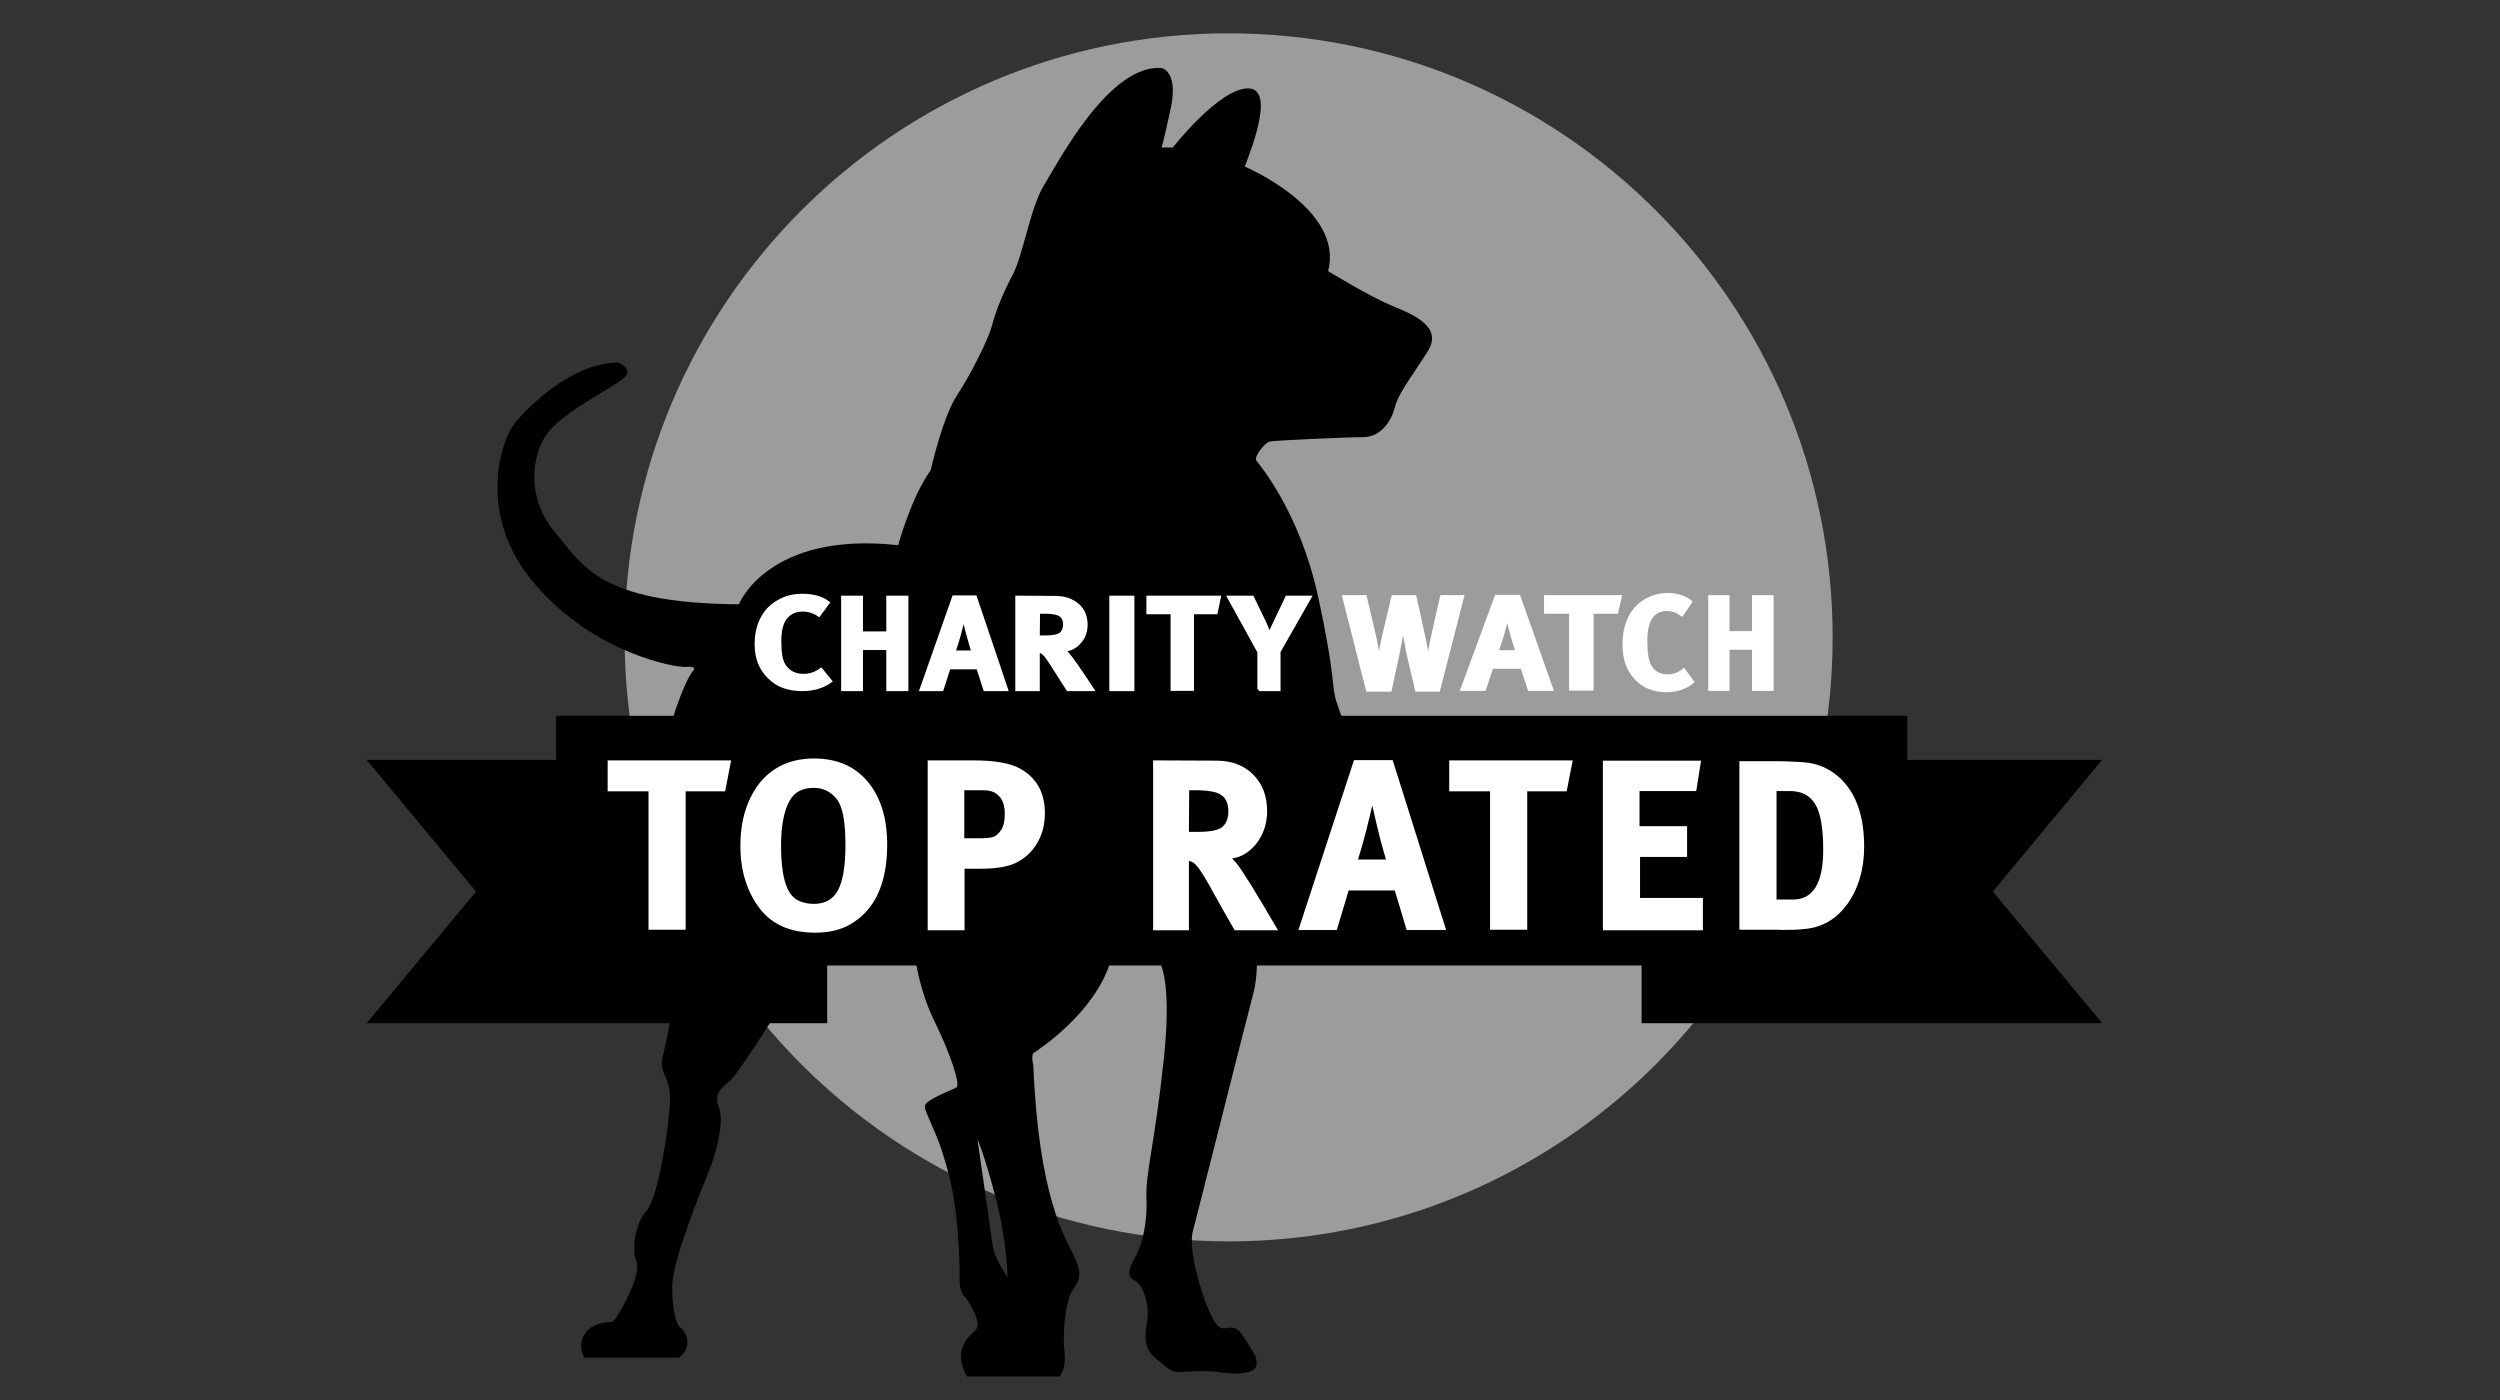 <svg width="75" height="42" viewBox="0 0 75 42" fill="none" xmlns="http://www.w3.org/2000/svg">
<rect x="0" y="0" width="75" height="42" fill="#333333" stroke="none"/>
<path d="M54.979 19.121C54.979 29.132 46.862 37.241 36.859 37.241C26.847 37.241 18.738 29.124 18.738 19.121C18.738 9.117 26.847 1 36.859 1C46.87 1 54.979 9.117 54.979 19.121Z" fill="#9C9C9C"/>
<path d="M20.36 29.487C20.489 29.156 23.753 29.632 23.753 29.632C23.753 29.632 22.181 32.227 21.851 32.469C21.52 32.719 21.44 32.913 21.577 33.259C21.706 33.606 21.545 34.46 21.263 35.145C20.98 35.839 20.166 37.854 20.166 38.595C20.166 39.337 20.295 39.764 20.416 39.829C20.529 39.893 20.843 40.369 20.368 40.731H17.53C17.53 40.731 17.313 40.401 17.53 40.038C17.74 39.675 18.224 39.659 18.353 39.659C18.482 39.659 18.997 38.628 19.062 38.345C19.127 38.071 19.143 37.902 19.062 37.741C18.981 37.572 19.014 36.725 19.392 36.33C19.771 35.935 20.15 33.34 20.094 32.8C20.045 32.26 19.747 32.147 19.9 31.631C20.029 31.123 20.231 29.809 20.36 29.487ZM31.016 31.582C30.919 31.647 31 31.961 31 31.961C31.161 35.935 31.967 37.144 32.201 37.636C32.427 38.128 32.451 38.329 32.201 38.668C31.951 39.014 31.87 40.03 31.935 40.554C32 41.078 31.774 41.296 31.774 41.296H29.009C28.566 40.514 29.057 40.095 29.267 39.901C29.485 39.708 29.073 39.031 28.904 38.853C28.743 38.676 28.791 38.184 28.791 38.184C28.743 35.871 28.413 35.049 28.251 34.508C28.082 33.968 27.759 33.388 27.743 33.195C27.727 33.001 28.566 32.703 28.695 32.622C28.824 32.542 28.501 31.59 28.042 30.655C27.582 29.72 27.469 28.802 27.469 28.802H33.33C32.854 30.406 31.113 31.518 31.016 31.582ZM29.775 37.33C29.831 37.757 30.081 38.055 30.226 38.329C30.226 38.329 30.21 37.209 29.863 35.903C29.517 34.589 29.323 34.178 29.323 34.178C29.323 34.178 29.718 36.903 29.775 37.33ZM37.594 29.825C37.739 29.301 37.706 28.656 37.706 28.656L34.74 28.785C34.74 28.785 35.184 29.213 34.917 31.744C34.651 34.275 34.361 35.21 34.394 35.927C34.426 36.653 34.281 37.322 34.047 37.733C33.821 38.144 33.821 38.305 34.047 38.418C34.281 38.531 34.45 39.063 34.434 39.434C34.418 39.812 34.208 40.369 34.635 40.715C35.063 41.062 35.095 41.175 35.425 41.159C35.756 41.142 36.167 41.11 36.522 41.159C36.884 41.207 37.11 41.239 37.457 41.159C37.803 41.078 37.739 40.748 37.537 40.465C37.336 40.183 37.207 39.829 36.949 39.829C36.683 39.829 36.57 40.022 36.256 39.289C35.941 38.547 35.667 37.419 35.78 36.959C35.901 36.508 37.449 30.357 37.594 29.825ZM41.745 9.166C41.036 8.867 39.843 8.134 39.843 8.134C40.334 6.264 37.344 4.998 37.344 4.998C37.441 4.716 38.311 2.652 37.441 2.652C36.57 2.652 35.184 4.426 35.184 4.426H34.845C34.845 4.426 34.893 4.329 35.127 3.225C35.353 2.128 34.845 2.04 34.845 2.04C33.273 1.927 31.758 4.845 31.331 5.538C30.903 6.231 30.694 7.658 30.379 8.247C30.065 8.835 29.855 9.391 29.759 9.77C29.662 10.149 29.138 11.213 28.711 11.858C28.284 12.495 27.921 14.107 27.921 14.107C27.34 14.905 26.945 16.356 26.945 16.356C23.036 15.928 22.165 18.129 22.165 18.129C17.933 18.097 17.474 16.944 16.62 15.928C15.765 14.913 15.926 13.486 16.555 12.841C17.176 12.204 18.425 11.608 18.723 11.334C19.022 11.052 18.546 10.874 18.546 10.874C17.119 10.89 15.822 12.237 15.443 12.696C15.064 13.156 14.242 15.421 16.047 17.524C17.853 19.628 20.311 20.04 20.593 20.007C20.876 19.975 20.819 20.088 20.819 20.088C20.473 20.499 20.094 21.845 20.094 21.845L40.278 21.595L40.101 21.071C39.923 20.547 40.101 20.467 39.544 17.903C38.988 15.34 37.771 13.929 37.69 13.817C37.61 13.704 37.94 13.277 38.102 13.244C38.263 13.212 40.383 13.115 40.891 13.115C41.398 13.115 41.729 12.672 41.842 12.229C41.955 11.785 42.366 11.277 42.825 10.552C43.293 9.818 42.454 9.456 41.745 9.166Z" fill="black"/>
<path d="M63.064 22.796H57.22V21.474H16.683V22.796H11L14.281 26.746L11 30.696H24.816V28.963H49.248V30.696H63.064L59.784 26.746L63.064 22.796Z" fill="black"/>
<path d="M24.067 17.863C24.397 17.863 24.655 17.936 24.841 18.081L24.567 18.452C24.413 18.347 24.252 18.299 24.083 18.299C23.857 18.299 23.688 18.379 23.567 18.533C23.446 18.686 23.39 18.919 23.39 19.234C23.39 19.581 23.43 19.822 23.519 19.959C23.648 20.161 23.841 20.266 24.107 20.266C24.293 20.266 24.47 20.209 24.631 20.088L24.913 20.435C24.68 20.604 24.397 20.685 24.067 20.685C23.648 20.685 23.317 20.564 23.075 20.314C22.817 20.064 22.689 19.742 22.689 19.339C22.689 19.008 22.753 18.726 22.898 18.492C23.011 18.291 23.18 18.138 23.382 18.033C23.591 17.912 23.825 17.863 24.067 17.863ZM25.84 20.685V19.451H26.638V20.685H27.203V17.92H26.638V18.992H25.84V17.92H25.284V20.685H25.84ZM28.259 20.685L28.468 20.032H29.339L29.548 20.685H30.193L29.258 17.912H28.613L27.638 20.685H28.259ZM28.911 18.517C28.968 18.766 29.008 18.928 29.032 19.008C29.105 19.282 29.161 19.468 29.194 19.564H28.613C28.67 19.411 28.718 19.242 28.774 19.049L28.911 18.517ZM31.144 20.685V19.532C31.185 19.532 31.209 19.54 31.241 19.556C31.297 19.581 31.354 19.637 31.418 19.726C31.483 19.814 31.596 19.983 31.749 20.233C31.837 20.378 31.934 20.524 32.039 20.685H32.773C32.386 20.096 32.136 19.734 32.023 19.613C31.983 19.572 31.942 19.532 31.894 19.5C32.087 19.5 32.249 19.419 32.378 19.274C32.515 19.129 32.579 18.944 32.579 18.742C32.579 18.5 32.498 18.299 32.329 18.154C32.16 18.009 31.942 17.928 31.668 17.928L30.508 17.92V20.685H31.144V20.685ZM31.37 18.363C31.555 18.363 31.692 18.387 31.773 18.428C31.886 18.484 31.942 18.589 31.942 18.742C31.942 18.863 31.902 18.952 31.829 19.016C31.749 19.081 31.596 19.113 31.354 19.113H31.144L31.152 18.363H31.37ZM33.329 20.685H33.982V17.92H33.329V20.685ZM35.167 18.379V20.677H35.771V18.379H36.48L36.577 17.92H34.441V18.379H35.167V18.379ZM37.762 20.685H38.367V19.548L39.294 17.92H38.608L38.238 18.694C38.197 18.782 38.141 18.895 38.085 19.04C38.044 18.928 37.996 18.815 37.94 18.686L37.569 17.92H36.867L37.77 19.556V20.685H37.762ZM41.704 20.701L41.946 19.564C42.026 19.161 42.075 18.895 42.091 18.766C42.155 19.121 42.204 19.395 42.236 19.572L42.502 20.701H43.155L43.872 17.904H43.252L43.01 18.96C42.929 19.323 42.873 19.629 42.849 19.879C42.8 19.548 42.752 19.306 42.719 19.145L42.445 17.904H41.792L41.526 19.024C41.462 19.298 41.406 19.588 41.373 19.911C41.349 19.645 41.293 19.347 41.212 19L40.954 17.904H40.317L41.027 20.701H41.704V20.701ZM44.533 20.677L44.751 20.016H45.662L45.879 20.677H46.548L45.565 17.896H44.888L43.864 20.677H44.533ZM45.218 18.508C45.283 18.758 45.323 18.919 45.347 19C45.428 19.274 45.484 19.46 45.517 19.556H44.904C44.96 19.403 45.017 19.226 45.073 19.04L45.218 18.508ZM47.121 18.363V20.669H47.758V18.363H48.499L48.604 17.904H46.371V18.363H47.121ZM50.006 17.847C49.781 17.847 49.571 17.904 49.378 18.017C49.184 18.13 49.031 18.291 48.926 18.484C48.797 18.718 48.733 19.008 48.733 19.347C48.733 19.758 48.846 20.088 49.079 20.338C49.305 20.588 49.611 20.717 49.998 20.717C50.305 20.717 50.571 20.628 50.78 20.459L50.522 20.104C50.369 20.225 50.208 20.282 50.039 20.282C49.789 20.282 49.611 20.177 49.499 19.976C49.418 19.83 49.378 19.588 49.378 19.234C49.378 18.911 49.434 18.67 49.539 18.517C49.644 18.363 49.805 18.283 50.014 18.283C50.176 18.283 50.321 18.331 50.466 18.436L50.724 18.057C50.547 17.92 50.305 17.847 50.006 17.847ZM51.836 20.677V19.443H52.61V20.677H53.158V17.904H52.61V18.984H51.836V17.904H51.296V20.677H51.836ZM18.279 23.692V22.861H21.874L21.713 23.692H20.52V27.843H19.505V23.692H18.279ZM23.39 23.047C23.035 23.24 22.761 23.546 22.56 23.957C22.358 24.369 22.261 24.844 22.261 25.384C22.261 26.126 22.455 26.738 22.834 27.238C23.196 27.706 23.736 27.939 24.454 27.939C24.841 27.939 25.171 27.867 25.453 27.714C26.195 27.303 26.566 26.513 26.566 25.344C26.566 24.562 26.372 23.941 25.993 23.49C25.615 23.038 25.091 22.813 24.422 22.813C24.035 22.797 23.688 22.877 23.39 23.047ZM25.284 24.207C25.373 24.481 25.413 24.868 25.413 25.36C25.413 25.997 25.332 26.456 25.179 26.738C25.026 27.021 24.768 27.166 24.422 27.166C24.18 27.166 23.978 27.109 23.825 26.996C23.527 26.779 23.382 26.239 23.382 25.384C23.382 24.796 23.462 24.344 23.632 24.022C23.785 23.732 24.043 23.587 24.405 23.587C24.647 23.587 24.849 23.659 25.018 23.812C25.147 23.909 25.236 24.046 25.284 24.207ZM28.887 27.851V26.013H29.435C29.871 26.013 30.201 25.956 30.435 25.852C30.709 25.723 30.919 25.529 31.072 25.271C31.225 25.013 31.297 24.715 31.297 24.393C31.297 23.796 31.056 23.369 30.58 23.103C30.29 22.942 29.83 22.861 29.194 22.861H27.88V27.859H28.887V27.851ZM29.524 23.659C29.734 23.659 29.903 23.724 30.016 23.861C30.137 23.99 30.193 24.175 30.193 24.409C30.193 24.635 30.153 24.812 30.072 24.933C29.992 25.054 29.895 25.134 29.782 25.167C29.709 25.183 29.581 25.199 29.403 25.199H28.879V23.659H29.524V23.659ZM35.618 27.851V25.771C35.674 25.779 35.731 25.787 35.779 25.811C35.868 25.852 35.965 25.956 36.069 26.118C36.174 26.271 36.352 26.577 36.601 27.037C36.746 27.295 36.9 27.569 37.069 27.859H38.254C37.633 26.795 37.23 26.142 37.053 25.924C36.988 25.852 36.924 25.779 36.843 25.715C37.15 25.707 37.407 25.57 37.633 25.304C37.851 25.029 37.964 24.707 37.964 24.336C37.964 23.893 37.827 23.538 37.561 23.272C37.295 23.006 36.94 22.869 36.497 22.869L34.643 22.861V27.859H35.618V27.851ZM35.973 23.667C36.271 23.667 36.48 23.708 36.617 23.78C36.803 23.877 36.9 24.07 36.9 24.344C36.9 24.562 36.835 24.723 36.714 24.836C36.593 24.949 36.335 25.005 35.956 25.005H35.618L35.626 23.659H35.973V23.667ZM40.068 27.851L40.422 26.666H41.881L42.236 27.851H43.316L41.744 22.853H40.656L39.02 27.851H40.068ZM41.172 23.949C41.269 24.393 41.341 24.691 41.373 24.828C41.494 25.328 41.591 25.658 41.647 25.836H40.672C40.761 25.562 40.849 25.247 40.938 24.909L41.172 23.949ZM44.751 23.692V27.843H45.767V23.692H46.959L47.121 22.861H43.526V23.692H44.751ZM51.038 27.851V26.988H49.152V25.658H50.563V24.836H49.136V23.683H50.845L50.974 22.869H48.136V27.859H51.038V27.851ZM53.44 27.851C53.73 27.851 53.964 27.843 54.158 27.819C54.657 27.77 55.06 27.528 55.375 27.101C55.705 26.642 55.875 26.077 55.875 25.4C55.875 24.514 55.649 23.853 55.198 23.409C54.891 23.111 54.529 22.95 54.109 22.918C53.867 22.901 53.577 22.885 53.239 22.885H52.231V27.843H53.44V27.851ZM53.706 23.683C54.061 23.683 54.327 23.82 54.496 24.103C54.666 24.377 54.746 24.844 54.746 25.505C54.746 26.529 54.424 27.045 53.787 27.045H53.247V23.692H53.706" fill="white"/>
<path d="M24.067 17.863C24.397 17.863 24.655 17.936 24.841 18.081L24.567 18.451C24.413 18.347 24.252 18.298 24.083 18.298C23.857 18.298 23.688 18.379 23.567 18.532C23.446 18.685 23.39 18.919 23.39 19.233C23.39 19.58 23.43 19.822 23.519 19.959C23.648 20.16 23.841 20.265 24.107 20.265C24.293 20.265 24.47 20.209 24.631 20.088L24.913 20.434C24.68 20.604 24.397 20.684 24.067 20.684C23.648 20.684 23.317 20.563 23.075 20.314C22.817 20.064 22.689 19.741 22.689 19.338C22.689 19.008 22.753 18.726 22.898 18.492C23.011 18.29 23.18 18.137 23.382 18.032C23.591 17.911 23.825 17.863 24.067 17.863ZM25.84 20.684V19.451H26.638V20.684H27.203V17.919H26.638V18.992H25.84V17.919H25.284V20.684H25.84ZM28.259 20.684L28.468 20.031H29.339L29.548 20.684H30.193L29.258 17.911H28.613L27.638 20.684H28.259ZM28.911 18.516C28.968 18.766 29.008 18.927 29.032 19.008C29.105 19.282 29.161 19.467 29.194 19.564H28.613C28.67 19.411 28.718 19.241 28.774 19.048L28.911 18.516ZM31.144 20.684V19.532C31.185 19.532 31.209 19.54 31.241 19.556C31.297 19.58 31.354 19.636 31.418 19.725C31.483 19.814 31.596 19.983 31.749 20.233C31.837 20.378 31.934 20.523 32.039 20.684H32.773C32.386 20.096 32.136 19.733 32.023 19.612C31.983 19.572 31.942 19.532 31.894 19.499C32.087 19.499 32.249 19.419 32.378 19.274C32.515 19.129 32.579 18.943 32.579 18.742C32.579 18.5 32.498 18.298 32.329 18.153C32.16 18.008 31.942 17.927 31.668 17.927L30.508 17.919V20.684H31.144V20.684ZM31.773 18.427C31.886 18.484 31.942 18.588 31.942 18.742C31.942 18.863 31.902 18.951 31.829 19.016C31.749 19.08 31.596 19.113 31.354 19.113H31.144L31.152 18.363H31.37C31.547 18.363 31.684 18.387 31.773 18.427ZM33.329 20.684H33.982V17.919H33.329V20.684ZM35.167 18.379V20.676H35.771V18.379H36.48L36.577 17.919H34.441V18.379H35.167V18.379ZM37.762 20.684H38.367V19.548L39.294 17.919H38.608L38.238 18.693C38.197 18.782 38.141 18.895 38.085 19.04C38.044 18.927 37.996 18.814 37.94 18.685L37.569 17.919H36.867L37.77 19.556V20.684H37.762ZM41.704 20.7L41.946 19.564C42.026 19.161 42.075 18.895 42.091 18.766C42.155 19.12 42.204 19.395 42.236 19.572L42.502 20.7H43.155L43.872 17.903H43.252L43.01 18.959C42.929 19.322 42.873 19.628 42.849 19.878C42.8 19.548 42.752 19.306 42.719 19.145L42.445 17.903H41.792L41.526 19.024C41.462 19.298 41.406 19.588 41.373 19.91C41.349 19.645 41.293 19.346 41.212 19L40.954 17.903H40.317L41.027 20.7H41.704V20.7ZM44.533 20.676L44.751 20.015H45.662L45.879 20.676H46.548L45.565 17.895H44.888L43.864 20.676H44.533ZM45.218 18.508C45.283 18.758 45.323 18.919 45.347 19C45.428 19.274 45.484 19.459 45.517 19.556H44.904C44.96 19.403 45.017 19.225 45.073 19.04L45.218 18.508ZM47.121 18.363V20.668H47.758V18.363H48.499L48.604 17.903H46.371V18.363H47.121ZM49.37 18.016C49.176 18.129 49.023 18.29 48.918 18.484C48.789 18.718 48.725 19.008 48.725 19.346C48.725 19.757 48.838 20.088 49.071 20.338C49.297 20.588 49.603 20.717 49.99 20.717C50.297 20.717 50.563 20.628 50.772 20.459L50.514 20.104C50.361 20.225 50.2 20.281 50.031 20.281C49.781 20.281 49.603 20.177 49.49 19.975C49.41 19.83 49.37 19.588 49.37 19.233C49.37 18.911 49.426 18.669 49.531 18.516C49.636 18.363 49.797 18.282 50.006 18.282C50.168 18.282 50.313 18.331 50.458 18.435L50.716 18.056C50.547 17.911 50.305 17.839 49.998 17.839C49.773 17.847 49.563 17.903 49.37 18.016ZM51.836 20.676V19.443H52.61V20.676H53.158V17.903H52.61V18.983H51.836V17.903H51.296V20.676H51.836ZM18.279 23.691V22.861H21.874L21.713 23.691H20.52V27.842H19.505V23.691H18.279ZM22.56 23.949C22.358 24.36 22.261 24.836 22.261 25.376C22.261 26.117 22.455 26.73 22.834 27.23C23.196 27.697 23.736 27.931 24.454 27.931C24.841 27.931 25.171 27.858 25.453 27.705C26.195 27.294 26.566 26.504 26.566 25.335C26.566 24.553 26.372 23.933 25.993 23.481C25.615 23.03 25.091 22.804 24.422 22.804C24.027 22.804 23.688 22.885 23.39 23.046C23.035 23.24 22.761 23.538 22.56 23.949ZM25.413 25.36C25.413 25.996 25.332 26.456 25.179 26.738C25.026 27.02 24.768 27.165 24.422 27.165C24.18 27.165 23.978 27.109 23.825 26.996C23.527 26.778 23.382 26.238 23.382 25.384C23.382 24.795 23.462 24.344 23.632 24.021C23.785 23.731 24.043 23.586 24.405 23.586C24.647 23.586 24.849 23.659 25.018 23.812C25.147 23.925 25.236 24.062 25.284 24.223C25.373 24.481 25.413 24.868 25.413 25.36ZM28.887 27.85V26.012H29.435C29.871 26.012 30.201 25.956 30.435 25.851C30.709 25.722 30.919 25.529 31.072 25.271C31.225 25.013 31.297 24.715 31.297 24.392C31.297 23.796 31.056 23.369 30.58 23.102C30.29 22.941 29.83 22.861 29.194 22.861H27.88V27.858H28.887V27.85ZM30.016 23.86C30.137 23.989 30.193 24.175 30.193 24.408C30.193 24.634 30.153 24.811 30.072 24.932C29.992 25.053 29.895 25.134 29.782 25.166C29.709 25.182 29.581 25.198 29.403 25.198H28.879V23.659H29.516C29.734 23.659 29.895 23.723 30.016 23.86ZM35.618 27.85V25.771C35.674 25.779 35.731 25.787 35.779 25.811C35.868 25.851 35.965 25.956 36.069 26.117C36.174 26.27 36.352 26.577 36.601 27.036C36.746 27.294 36.9 27.568 37.069 27.858H38.254C37.633 26.794 37.23 26.141 37.053 25.924C36.988 25.851 36.924 25.779 36.843 25.714C37.15 25.706 37.407 25.569 37.633 25.303C37.851 25.029 37.964 24.707 37.964 24.336C37.964 23.892 37.827 23.538 37.561 23.272C37.295 23.006 36.94 22.869 36.497 22.869L34.643 22.861V27.858H35.618V27.85ZM36.617 23.78C36.803 23.876 36.9 24.07 36.9 24.344C36.9 24.561 36.835 24.723 36.714 24.836C36.593 24.948 36.335 25.005 35.956 25.005H35.618L35.626 23.659H35.981C36.271 23.667 36.489 23.707 36.617 23.78ZM40.068 27.85L40.422 26.665H41.881L42.236 27.85H43.316L41.744 22.853H40.656L39.02 27.85H40.068ZM41.172 23.949C41.269 24.392 41.341 24.691 41.373 24.828C41.494 25.327 41.591 25.658 41.647 25.835H40.672C40.761 25.561 40.849 25.247 40.938 24.908L41.172 23.949ZM44.751 23.691V27.842H45.767V23.691H46.959L47.121 22.861H43.526V23.691H44.751ZM51.038 27.85V26.988H49.152V25.658H50.563V24.836H49.136V23.683H50.845L50.974 22.869H48.136V27.858H51.038V27.85ZM53.44 27.85C53.73 27.85 53.964 27.842 54.158 27.818C54.657 27.77 55.06 27.528 55.375 27.101C55.705 26.641 55.875 26.077 55.875 25.4C55.875 24.513 55.649 23.852 55.198 23.409C54.891 23.111 54.529 22.949 54.109 22.917C53.867 22.901 53.577 22.885 53.239 22.885H52.231V27.842H53.44V27.85ZM54.496 24.094C54.666 24.368 54.746 24.836 54.746 25.497C54.746 26.52 54.424 27.036 53.787 27.036H53.247V23.683H53.706C54.061 23.683 54.327 23.82 54.496 24.094Z" stroke="white" stroke-width="0.099" stroke-miterlimit="10"/>
</svg>
